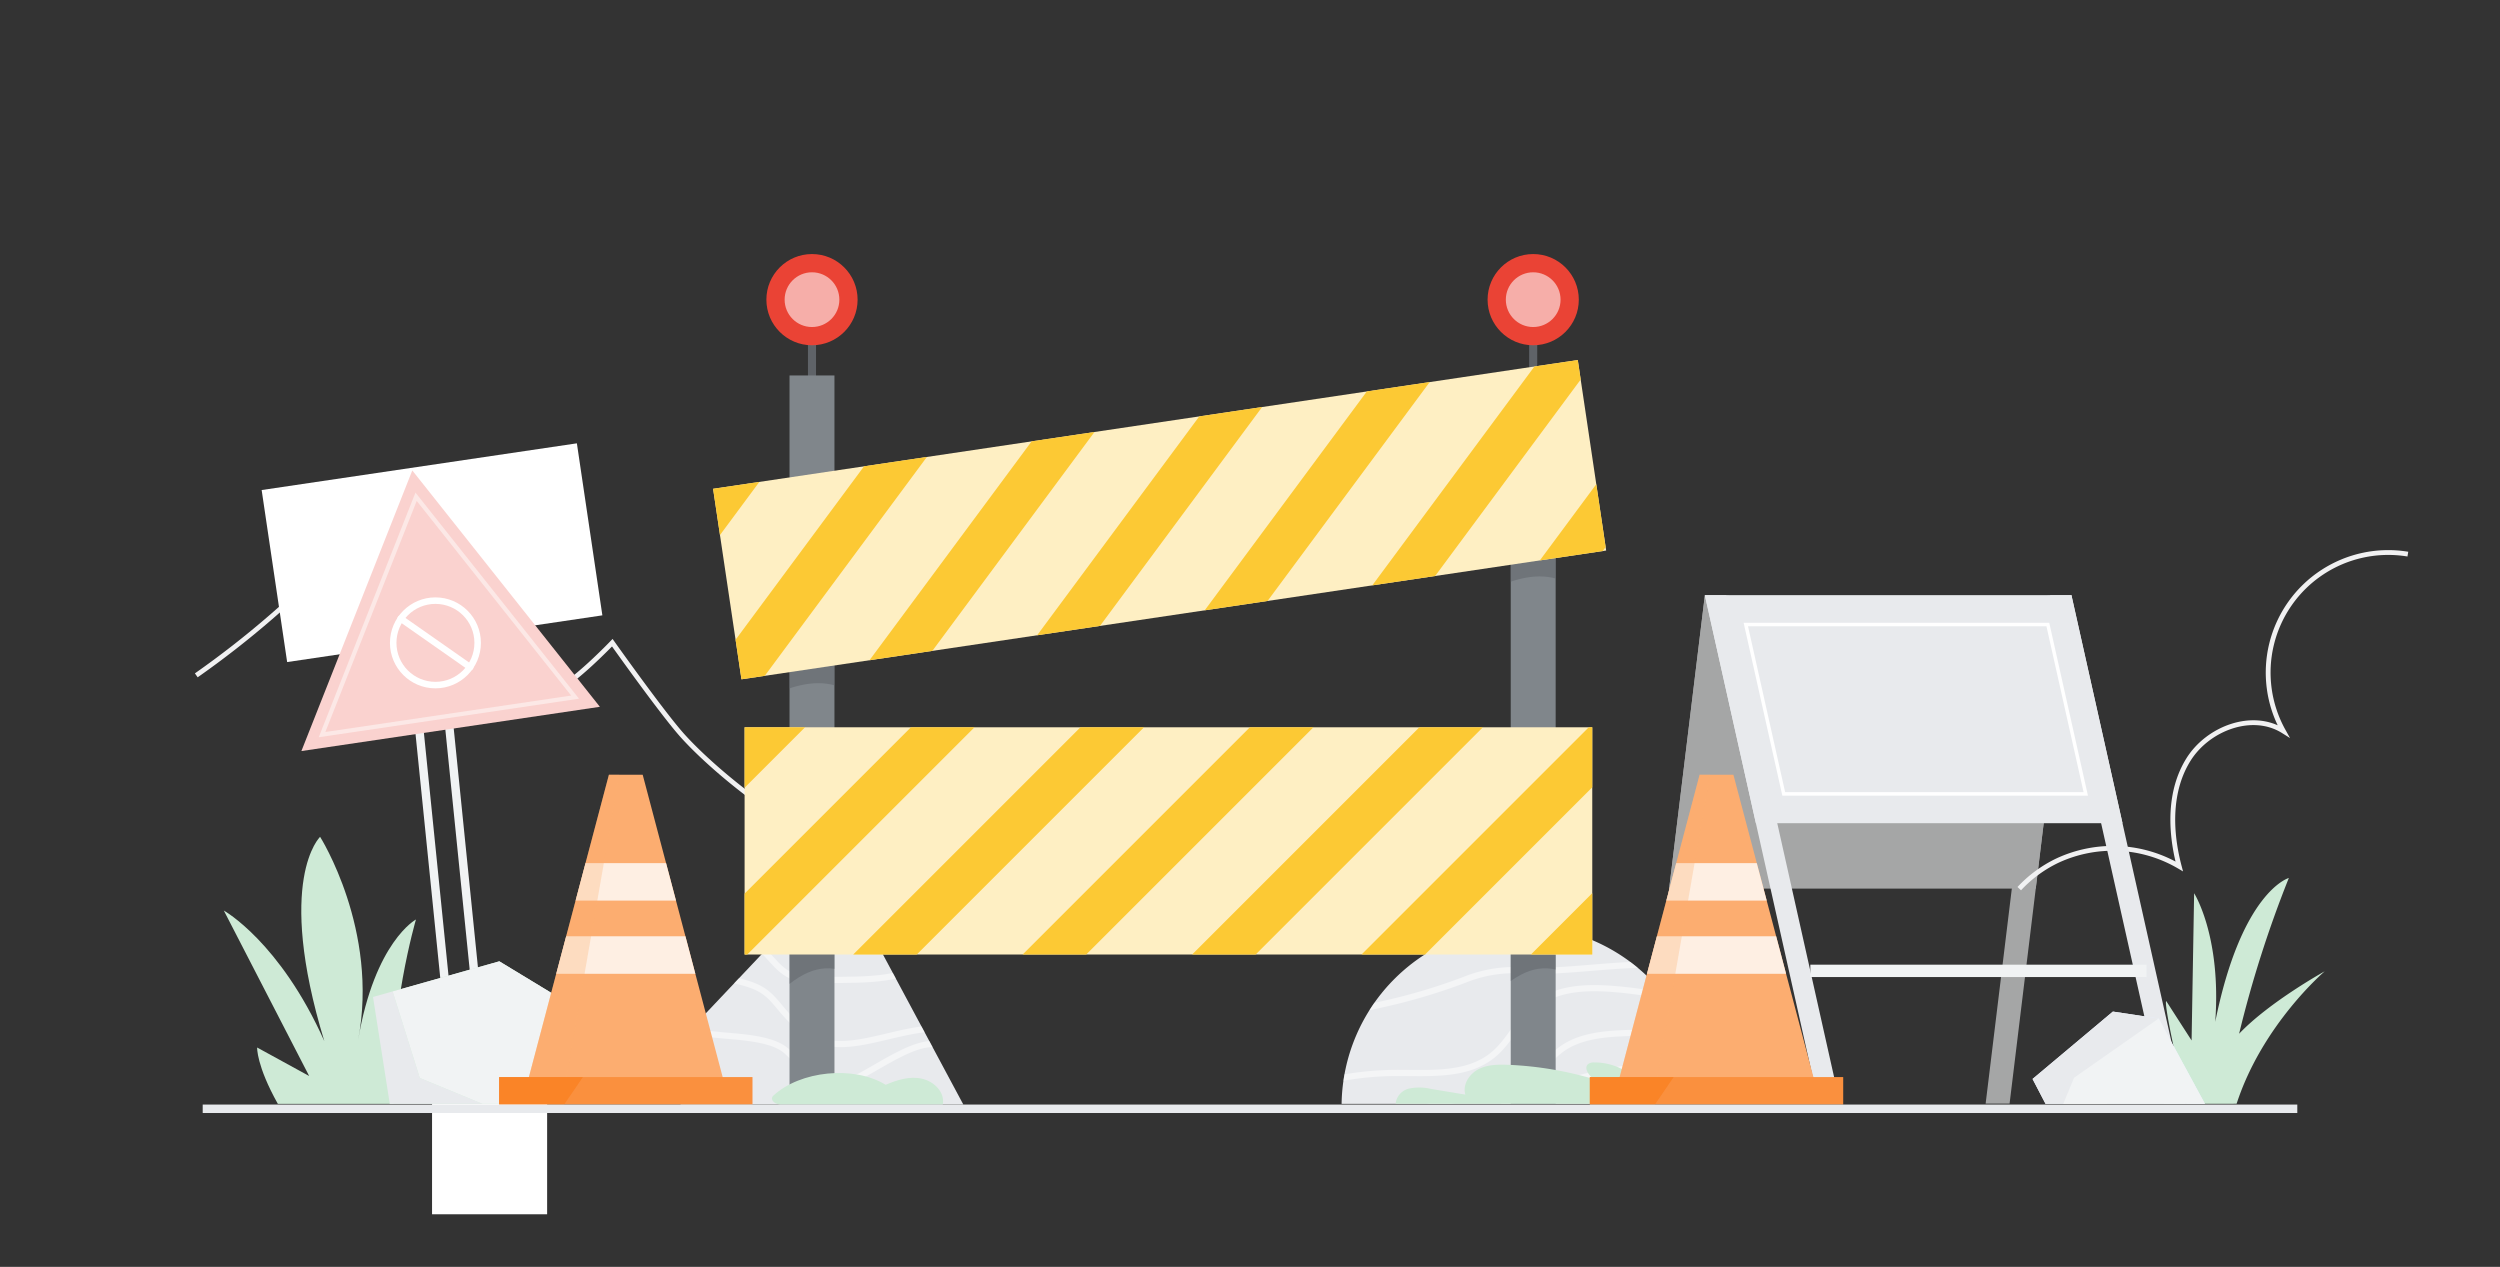 <svg xmlns="http://www.w3.org/2000/svg" xmlns:xlink="http://www.w3.org/1999/xlink" viewBox="0 0 592 300"><rect x="0" y="0" width="592" height="300" fill="#333333" stroke="none"/><defs><style>.cls-1,.cls-14,.cls-16,.cls-19,.cls-2,.cls-22,.cls-23,.cls-24,.cls-25,.cls-8,.cls-9{fill:none;}.cls-2{clip-rule:evenodd;}.cls-3{fill:#80868b;}.cls-4{fill:#feefc3;}.cls-39,.cls-5{fill:#fcad70;}.cls-12,.cls-6{fill:#e8eaed;}.cls-7{clip-path:url(#clip-path);}.cls-14,.cls-23,.cls-24,.cls-8{stroke:#fff;}.cls-14,.cls-16,.cls-19,.cls-22,.cls-24,.cls-25,.cls-8,.cls-9{stroke-miterlimit:10;}.cls-14,.cls-8{stroke-width:1.47px;}.cls-14,.cls-27,.cls-8{opacity:0.5;}.cls-9{stroke:#f1f1f2;stroke-width:1.14px;}.cls-10{opacity:0.6;}.cls-11,.cls-18{fill:#f1f3f4;}.cls-11,.cls-12,.cls-14,.cls-21,.cls-22,.cls-24,.cls-34{fill-rule:evenodd;}.cls-13{clip-path:url(#clip-path-2);}.cls-15,.cls-34{fill:#ceead6;}.cls-16,.cls-19{stroke:#f1f3f4;}.cls-16{stroke-width:2px;}.cls-17{fill:#fff;}.cls-19{stroke-width:2.93px;}.cls-20{fill:#e8f0fe;}.cls-21{fill:#fad2cf;}.cls-22{stroke:#fce8e6;}.cls-23{stroke-linecap:round;stroke-linejoin:round;stroke-width:1.54px;}.cls-24{stroke-width:0.83px;}.cls-25{stroke:#5f6368;stroke-width:1.91px;}.cls-26{clip-path:url(#clip-path-3);}.cls-27{fill:#5f6368;}.cls-28{clip-path:url(#clip-path-4);}.cls-29{clip-path:url(#clip-path-5);}.cls-30{clip-path:url(#clip-path-6);}.cls-31{clip-path:url(#clip-path-7);}.cls-32{fill:#fcc934;}.cls-33{clip-path:url(#clip-path-8);}.cls-35{fill:#ea4335;}.cls-36{fill:#f6aea9;}.cls-37{clip-path:url(#clip-path-9);}.cls-38{fill:#feefe3;}.cls-39{opacity:0.3;}.cls-40{fill:#fa903e;}.cls-41{fill:#fa7b17;}.cls-42{clip-path:url(#clip-path-10);}</style><clipPath id="clip-path"><path class="cls-1" d="M403.22,261.39H317.69a42.77,42.77,0,0,1,85.53,0Z"/></clipPath><clipPath id="clip-path-2"><polygon class="cls-2" points="161.15 261.56 228.12 261.56 207.35 222.79 183.36 222.79 165.75 241.42 161.15 261.56"/></clipPath><clipPath id="clip-path-3"><rect class="cls-3" x="186.96" y="180.56" width="10.64" height="80.82"/></clipPath><clipPath id="clip-path-4"><rect class="cls-3" x="357.74" y="180.56" width="10.64" height="80.82"/></clipPath><clipPath id="clip-path-5"><rect class="cls-3" x="186.96" y="88.91" width="10.64" height="92.84"/></clipPath><clipPath id="clip-path-6"><rect class="cls-3" x="357.74" y="88.91" width="10.64" height="92.84"/></clipPath><clipPath id="clip-path-7"><rect class="cls-4" x="176.32" y="172.22" width="200.73" height="53.81"/></clipPath><clipPath id="clip-path-8"><rect class="cls-4" x="171.09" y="100.24" width="207.02" height="45.61" transform="translate(-15.13 41.8) rotate(-8.47)"/></clipPath><clipPath id="clip-path-9"><polygon class="cls-5" points="410.47 183.46 402.47 183.46 382.67 258.31 430.28 258.31 410.47 183.46"/></clipPath><clipPath id="clip-path-10"><polygon class="cls-5" points="152.19 183.46 144.19 183.46 124.38 258.31 171.99 258.31 152.19 183.46"/></clipPath></defs><g id="Layer_5" data-name="Layer 5"><path class="cls-6" d="M403.22,261.39H317.69a42.77,42.77,0,0,1,85.53,0Z"/><g class="cls-7"><path class="cls-8" d="M415.26,234.46a45.74,45.74,0,0,0-21.59-6c-11.09-.41-22.85,1.85-32.61,1.36A31.33,31.33,0,0,0,346.85,232a140,140,0,0,1-20,5.92c-14.65,3.25-30.45,6.14-43.61,11.43"/><path class="cls-8" d="M415.79,243.15a97,97,0,0,0-34.27-9c-6.23-.45-13-.12-17.88,3.81-4,3.26-6.05,8.5-10.05,11.8-6.33,5.24-15.5,4.23-23.72,4.32a74,74,0,0,0-48.2,18.78"/><path class="cls-8" d="M312.06,278.19c2.38-3.63,6.07-6.48,9.87-8.82a69,69,0,0,1,23.33-9.05c5.86-1.1,12.29-1.61,17-5,3-2.14,4.9-5.11,7.92-7.16,3.64-2.47,8.42-3.19,13-3.44a87.25,87.25,0,0,1,25.69,2.43"/><path class="cls-8" d="M352.62,265.56c.9-2.67,3.72-4.12,6.33-5.2a114.65,114.65,0,0,1,58.3-7.82"/></g><path class="cls-9" d="M46.48,159.92A219.83,219.83,0,0,0,80.3,130.65c12.36,9.94,17.13,29.1,32.21,34,6.15,2,13,1.1,19-1.22,4.29-1.64,13.48-11.24,13.48-11.24s11.41,16.08,16.31,21.66c7.81,8.88,29.69,26.91,41.5,26.49"/><path class="cls-9" d="M570.18,131.22a28.43,28.43,0,0,0-29.48,41.89c-7.37-4.63-17.88-.62-22.48,6.77s-4.4,16.87-2.18,25.28a31.08,31.08,0,0,0-28.88-1.35,30.15,30.15,0,0,0-9,6.62"/><g class="cls-10"><polygon class="cls-11" points="482.06 210.42 490.52 140.96 403.71 140.96 395.25 210.42 482.06 210.42"/><polygon class="cls-11" points="403.71 140.96 389.05 261.33 394.71 261.33 409.37 140.96 403.71 140.96"/><polygon class="cls-11" points="484.86 140.96 470.2 261.33 475.87 261.33 490.52 140.96 484.86 140.96"/></g><polygon class="cls-12" points="161.15 261.56 228.12 261.56 207.35 222.79 183.36 222.79 165.75 241.42 161.15 261.56"/><g class="cls-13"><path class="cls-14" d="M180.23,224.61c3.58,3.29,5.34,7.68,12.78,7.48s19.82.62,24.23-3.48"/><path class="cls-14" d="M221.15,243.55c-10.37.36-22.09,7.14-29.86,1.35s-7.22-9.63-13.88-11.82a35,35,0,0,0-12.48-1.69"/><path class="cls-14" d="M162.83,243.65c4.45,2.39,18.38.66,23.47,5.28s6.56,9.78,12.43,8.11c8.12-2.33,22.78-16.36,27.72-6.14"/></g><path class="cls-15" d="M65.79,261.39c-5.09-9.09-4.9-13.34-4.9-13.34l12.32,6.75L53,215.62S66.27,223,76.8,246.54c-11.66-38.28-1-48.38-1-48.38s14,22.08,9,48.14c3.94-23.33,13.7-28.57,13.7-28.57s-6.61,22.55-5.27,43.66Z"/><rect class="cls-16" x="103.24" y="141.39" width="7.13" height="139.93" transform="translate(-20.79 11.86) rotate(-5.79)"/><rect class="cls-17" x="64.58" y="110.28" width="75.46" height="41.18" transform="translate(-18.09 16.42) rotate(-8.43)"/><rect class="cls-17" x="102.31" y="260.29" width="27.25" height="27.25"/><polygon class="cls-15" points="92.3 261.39 136.47 261.39 146.4 253.95 144.41 243.52 118.24 227.64 88.33 236.08 92.3 261.39"/><polygon class="cls-6" points="92.97 234.77 88.33 236.08 92.3 261.39 114.24 261.39 99.41 255.27 92.97 234.77"/><polygon class="cls-18" points="146.4 253.95 144.41 243.52 118.24 227.64 92.97 234.77 99.41 255.27 114.24 261.39 136.47 261.39 146.4 253.95"/><polygon class="cls-12" points="485.46 140.96 512.41 261.33 517.47 261.33 490.52 140.96 485.46 140.96"/><polygon class="cls-12" points="403.71 140.96 430.66 261.33 435.72 261.33 408.77 140.96 403.71 140.96"/><line class="cls-19" x1="508.3" y1="229.9" x2="428.69" y2="229.9"/><path class="cls-15" d="M517.79,261.39c-5.9-24.9-4.82-24.33-4.82-24.33l6,9.32.6-34.86s6.48,10.12,5,30.45C530.83,211,542,207.9,542,207.9a270.74,270.74,0,0,0-11.78,36.89C537.39,237.25,550.5,230,550.5,230s-14.77,12.57-20.87,31.37Z"/><polygon class="cls-12" points="502.61 194.93 490.52 140.96 403.71 140.96 415.79 194.93 502.61 194.93"/><polygon class="cls-20" points="484.38 261.39 481.31 255.5 500.33 239.54 511.17 241.18 522.13 261.39 484.38 261.39"/><polygon class="cls-6" points="511.17 241.18 511.17 241.18 500.33 239.54 481.31 255.5 484.38 261.39 498.98 261.39 497.37 255.21 511.17 241.18"/><polygon class="cls-18" points="511.17 241.18 491.14 255.21 488.58 261.39 522.13 261.39 511.17 241.18"/><polygon class="cls-21" points="97.63 111.4 71.37 177.85 142.05 167.37 97.63 111.4"/><polygon class="cls-22" points="98.53 117.63 76.26 173.96 136.18 165.08 98.53 117.63"/><circle class="cls-23" cx="103.11" cy="152.23" r="10"/><line class="cls-23" x1="94.88" y1="146.47" x2="111.34" y2="158"/><polygon class="cls-24" points="493.91 188 484.93 147.89 413.41 147.89 422.39 188 493.91 188"/><line class="cls-25" x1="192.28" y1="102.93" x2="192.28" y2="70.96"/><line class="cls-25" x1="363.06" y1="102.93" x2="363.06" y2="70.96"/><rect class="cls-3" x="186.96" y="180.56" width="10.64" height="80.82"/><g class="cls-26"><path class="cls-27" d="M184.73,234.88c6.13-5.63,11.15-7.08,17.27-4V219.7H181.72Z"/></g><rect class="cls-3" x="357.74" y="180.56" width="10.64" height="80.82"/><g class="cls-28"><path class="cls-27" d="M354.62,234.88c6.13-5.63,11.15-7.08,17.27-4V219.7H351.61Z"/></g><rect class="cls-3" x="186.96" y="88.91" width="10.64" height="92.84"/><g class="cls-29"><path class="cls-27" d="M199.91,149.76l-16.25,2.42s-1.18,12.69.46,11.95c5.57-2.51,11.65-3.49,16.5-.53C201.52,164.15,199.91,149.76,199.91,149.76Z"/></g><rect class="cls-3" x="357.74" y="88.91" width="10.64" height="92.84"/><g class="cls-30"><path class="cls-27" d="M370.74,124.48l-16.25,2.42s-1.18,12.69.46,11.95c5.57-2.51,11.65-3.49,16.5-.53C372.35,138.87,370.74,124.48,370.74,124.48Z"/></g><rect class="cls-4" x="176.32" y="172.22" width="200.73" height="53.81"/><g class="cls-31"><rect class="cls-32" x="466.49" y="151.87" width="10.64" height="105.3" transform="translate(282.81 -273.72) rotate(45)"/><rect class="cls-32" x="426.37" y="151.87" width="10.64" height="105.3" transform="translate(271.06 -245.35) rotate(45)"/><rect class="cls-32" x="386.24" y="151.87" width="10.64" height="105.3" transform="translate(259.3 -216.98) rotate(45)"/><rect class="cls-32" x="346.12" y="151.87" width="10.64" height="105.3" transform="translate(247.55 -188.6) rotate(45)"/><rect class="cls-32" x="306" y="151.87" width="10.64" height="105.3" transform="translate(235.8 -160.23) rotate(45)"/><rect class="cls-32" x="265.87" y="151.87" width="10.64" height="105.3" transform="translate(224.05 -131.86) rotate(45)"/><rect class="cls-32" x="225.75" y="151.87" width="10.64" height="105.3" transform="translate(212.3 -103.49) rotate(45)"/><rect class="cls-32" x="185.62" y="151.87" width="10.64" height="105.3" transform="translate(200.54 -75.12) rotate(45)"/><rect class="cls-32" x="145.5" y="151.87" width="10.64" height="105.3" transform="translate(188.79 -46.75) rotate(45)"/><rect class="cls-32" x="105.38" y="151.87" width="10.64" height="105.3" transform="translate(177.04 -18.37) rotate(45)"/></g><rect class="cls-4" x="171.09" y="100.24" width="207.02" height="45.61" transform="translate(-15.13 41.8) rotate(-8.47)"/><g class="cls-33"><rect class="cls-32" x="457.36" y="51.97" width="10.64" height="105.3" transform="translate(153.15 -254.84) rotate(36.53)"/><rect class="cls-32" x="417.68" y="57.88" width="10.64" height="105.3" transform="translate(148.88 -230.06) rotate(36.53)"/><rect class="cls-32" x="377.99" y="63.8" width="10.64" height="105.3" transform="translate(144.6 -205.28) rotate(36.53)"/><rect class="cls-32" x="338.31" y="69.71" width="10.64" height="105.3" transform="translate(140.32 -180.49) rotate(36.53)"/><rect class="cls-32" x="298.62" y="75.62" width="10.64" height="105.3" transform="translate(136.05 -155.71) rotate(36.53)"/><rect class="cls-32" x="258.94" y="81.53" width="10.64" height="105.3" transform="translate(131.77 -130.93) rotate(36.53)"/><rect class="cls-32" x="219.25" y="87.45" width="10.64" height="105.3" transform="translate(127.49 -106.15) rotate(36.53)"/><rect class="cls-32" x="179.56" y="93.36" width="10.64" height="105.3" transform="translate(123.22 -81.37) rotate(36.53)"/><rect class="cls-32" x="139.88" y="99.27" width="10.64" height="105.3" transform="translate(118.94 -56.58) rotate(36.53)"/><rect class="cls-32" x="100.19" y="105.18" width="10.64" height="105.3" transform="translate(114.67 -31.8) rotate(36.53)"/></g><path class="cls-34" d="M330.48,261.38a4.15,4.15,0,0,1,3.24-3.62,12.19,12.19,0,0,1,5.17.1l8.1,1.34c-.7-2.34.92-4.87,3.09-6s4.71-1.15,7.15-1.05a83.29,83.29,0,0,1,20.18,3.38c-1.21-.88-2.47-2.69-1.29-3.6a2.2,2.2,0,0,1,1.36-.34c6-.09,11.87,3.92,13.38,9.78Z"/><path class="cls-34" d="M184.81,261.56c-1.89-.18-2.39-1.45-1.75-2.05,6.42-6,19.19-7.23,26.67-2.63,2.72-1.17,5.72-2.1,8.61-1.44s5.45,3.21,4.91,6.12Z"/><circle class="cls-35" cx="192.28" cy="70.96" r="10.8"/><circle class="cls-35" cx="363.06" cy="70.96" r="10.8"/><circle class="cls-36" cx="363.06" cy="70.96" r="6.48"/><circle class="cls-36" cx="192.28" cy="70.96" r="6.48"/><polygon class="cls-5" points="410.47 183.46 402.47 183.46 382.67 258.31 430.28 258.31 410.47 183.46"/><g class="cls-37"><rect class="cls-38" x="391.94" y="204.39" width="30.48" height="8.88"/><rect class="cls-38" x="388.78" y="221.71" width="36.79" height="8.88"/></g><polygon class="cls-39" points="404.93 183.46 402.47 183.46 382.67 258.31 391.88 258.31 404.93 183.46"/><rect class="cls-40" x="376.47" y="255.05" width="60" height="6.51"/><g class="cls-10"><polygon class="cls-41" points="391.88 261.56 376.47 261.56 376.47 255.05 396.32 255.05 391.88 261.56"/></g><polygon class="cls-5" points="152.19 183.46 144.19 183.46 124.38 258.31 171.99 258.31 152.19 183.46"/><g class="cls-42"><rect class="cls-38" x="133.65" y="204.39" width="30.48" height="8.88"/><rect class="cls-38" x="130.5" y="221.71" width="36.79" height="8.88"/></g><polygon class="cls-39" points="146.64 183.46 144.19 183.46 124.38 258.31 133.59 258.31 146.64 183.46"/><rect class="cls-40" x="118.19" y="255.05" width="60" height="6.51"/><g class="cls-10"><polygon class="cls-41" points="133.59 261.56 118.19 261.56 118.19 255.05 138.03 255.05 133.59 261.56"/></g><rect class="cls-6" x="48" y="261.56" width="496" height="2"/></g></svg>